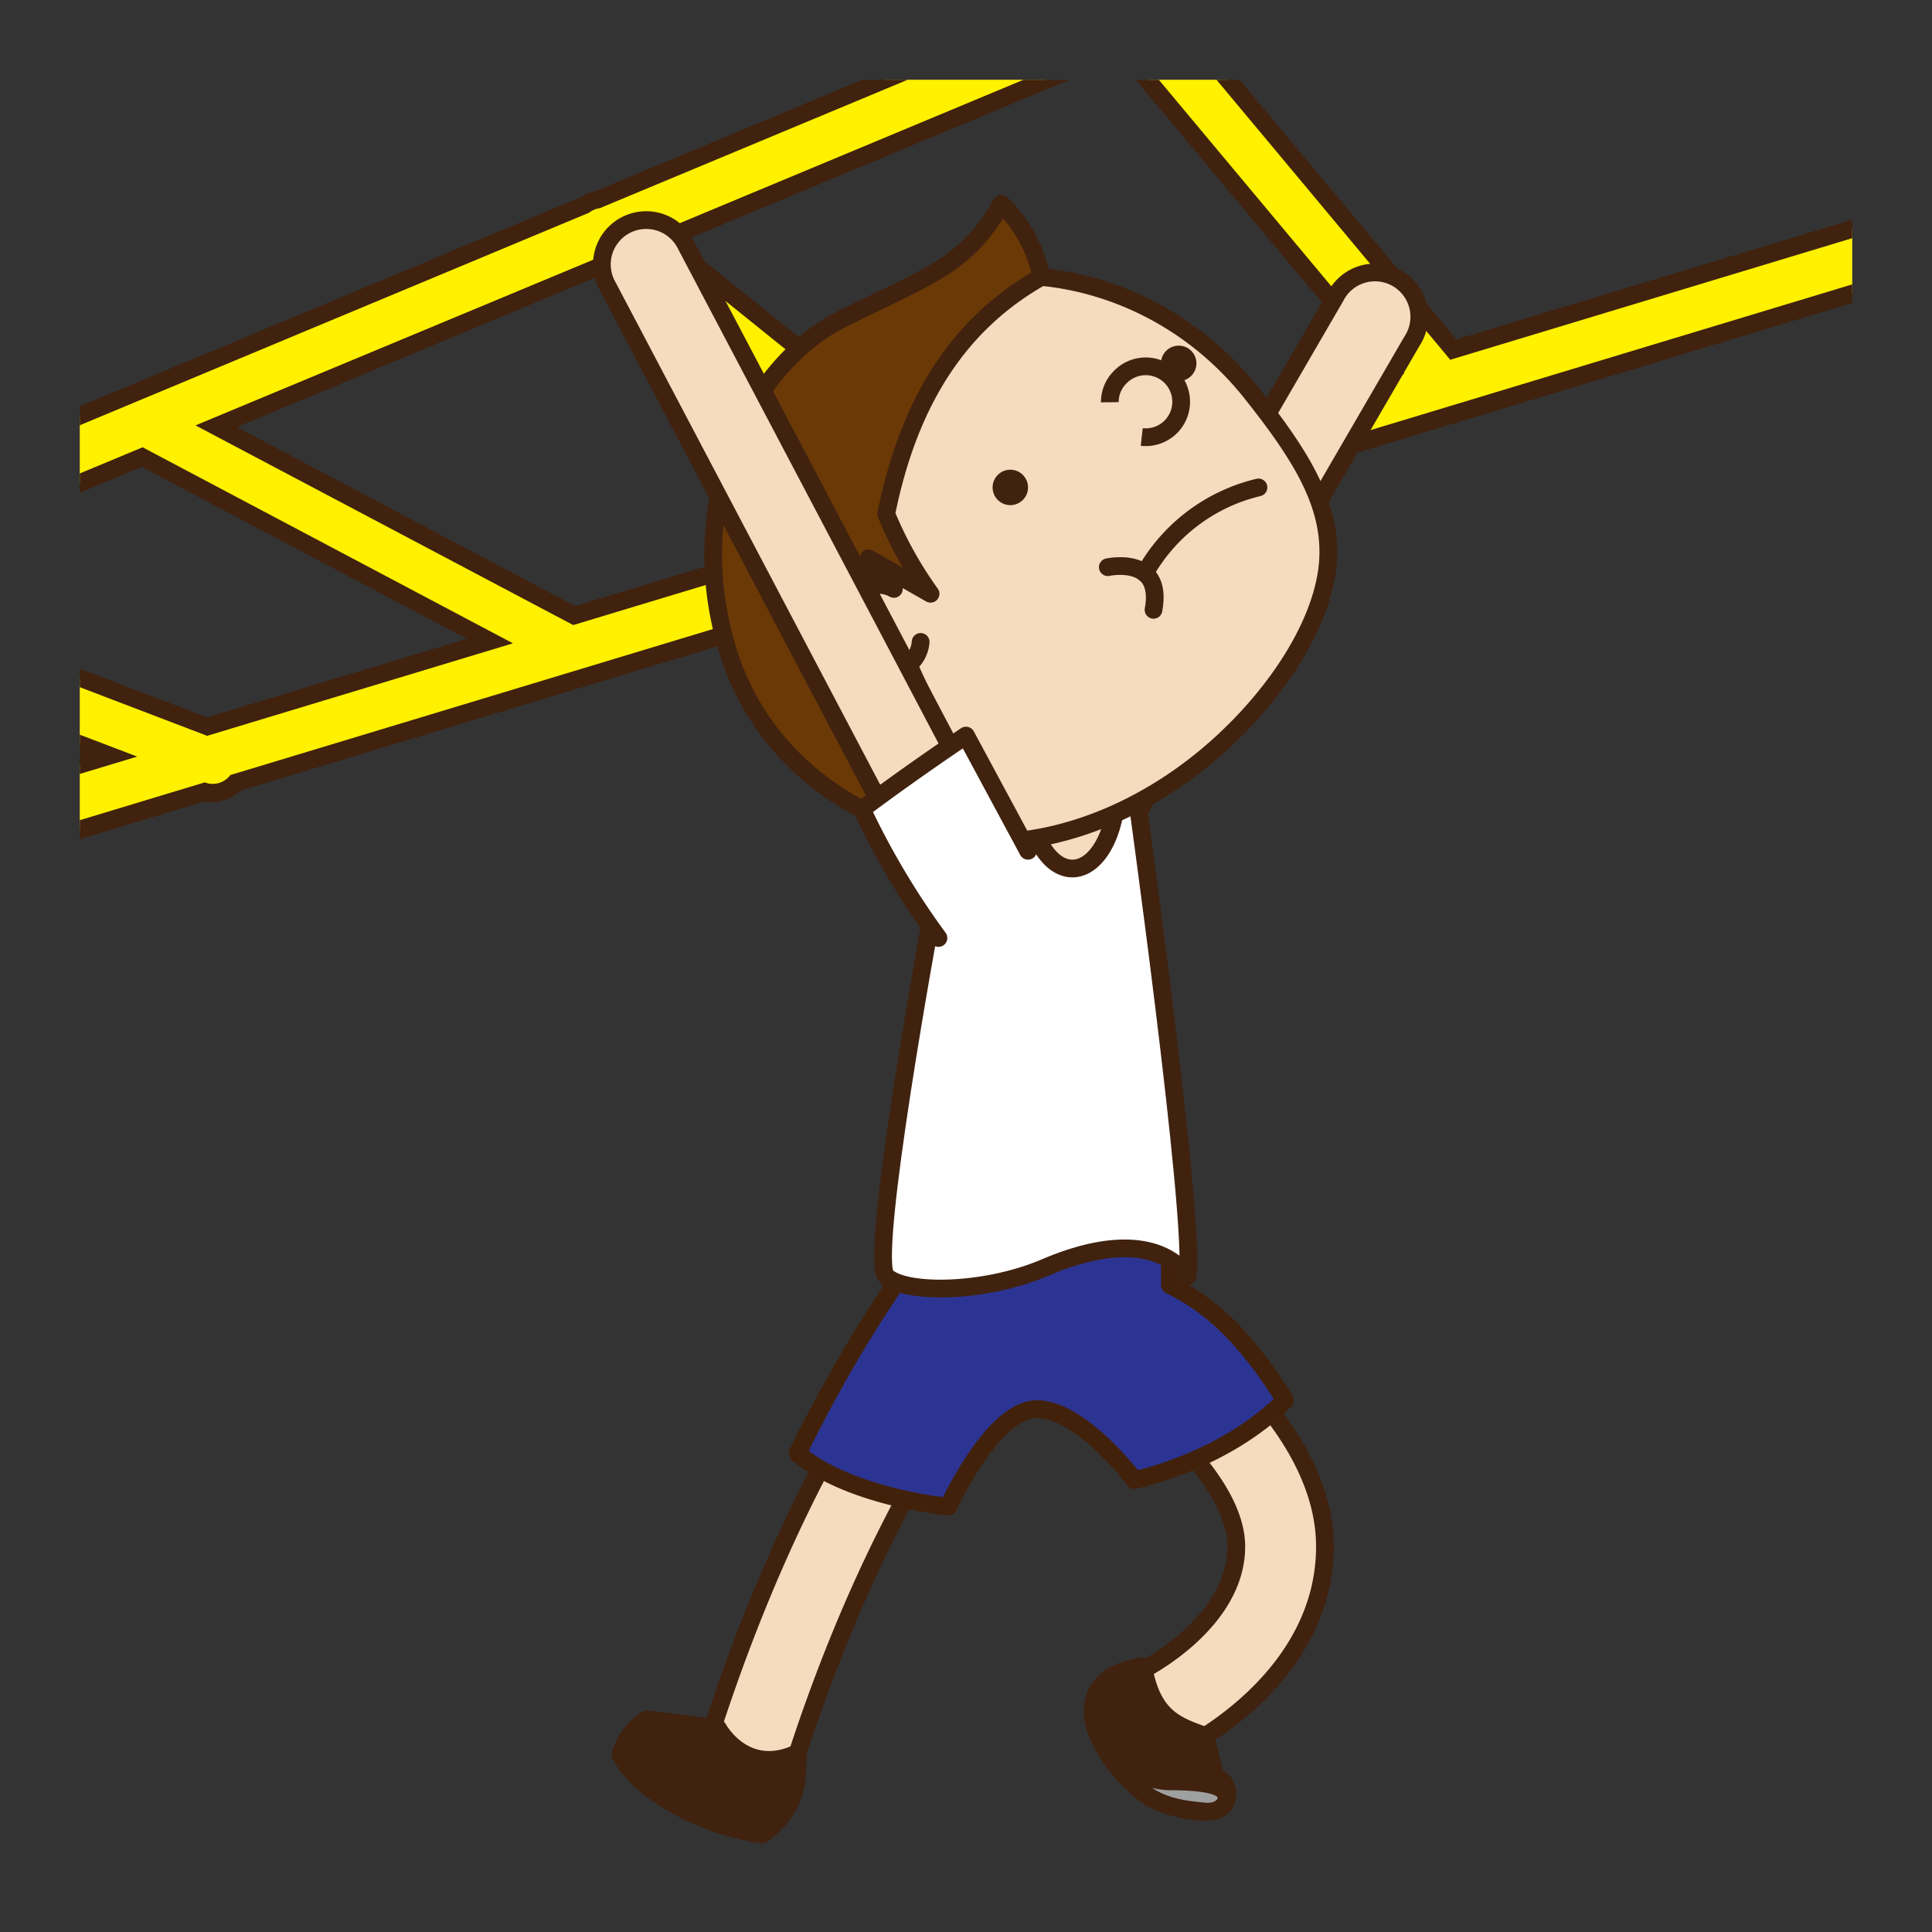 <svg id="レイヤー_1" data-name="レイヤー 1" xmlns="http://www.w3.org/2000/svg" xmlns:xlink="http://www.w3.org/1999/xlink" viewBox="0 0 218 218"><rect x="0" y="0" width="218" height="218" fill="#333333" stroke="none"/><defs><style>.cls-1,.cls-11,.cls-19,.cls-3{fill:none;}.cls-2{clip-path:url(#clip-path);}.cls-3{stroke:#9b7656;}.cls-10,.cls-11,.cls-12,.cls-13,.cls-14,.cls-16,.cls-17,.cls-19,.cls-3,.cls-8,.cls-9{stroke-linecap:round;stroke-linejoin:round;}.cls-10,.cls-11,.cls-12,.cls-13,.cls-14,.cls-16,.cls-17,.cls-19,.cls-3,.cls-7,.cls-8,.cls-9{stroke-width:2px;}.cls-4{clip-path:url(#clip-path-2);}.cls-5{fill:#fff100;}.cls-10,.cls-6{fill:#40220f;}.cls-14,.cls-7{fill:#f5dcbe;}.cls-10,.cls-11,.cls-12,.cls-13,.cls-14,.cls-7,.cls-9{stroke:#40220f;}.cls-7{stroke-miterlimit:10;}.cls-8{fill:#2c3493;stroke:#42210b;}.cls-17,.cls-9{fill:#fff;}.cls-12{fill:#9fa0a0;}.cls-13{fill:#6a3906;}.cls-15{clip-path:url(#clip-path-3);}.cls-16{fill:#f4dbbd;}.cls-16,.cls-17,.cls-19{stroke:#40210d;}.cls-18{fill:#40210d;}.cls-20{clip-path:url(#clip-path-4);}.cls-21{fill:#9b7656;}.cls-22{clip-path:url(#clip-path-5);}.cls-23{fill:#fff1e1;}</style><clipPath id="clip-path"><rect id="SVGID" class="cls-1" x="-228" y="8" width="200" height="200" rx="10"/></clipPath><clipPath id="clip-path-2"><rect id="SVGID-2" data-name="SVGID" class="cls-1" x="9" y="9" width="200" height="200" rx="10"/></clipPath><clipPath id="clip-path-3"><rect id="SVGID-3" data-name="SVGID" class="cls-1" x="246" y="10" width="200" height="200" rx="10"/></clipPath><clipPath id="clip-path-4"><rect id="SVGID-4" data-name="SVGID" class="cls-1" x="-55.76" y="-58" width="568.77" height="326.6"/></clipPath><clipPath id="clip-path-5"><rect id="SVGID-5" data-name="SVGID" class="cls-1" x="-229" y="249" width="200" height="200" rx="10"/></clipPath></defs><title>2-1 固定器具を使う</title><g class="cls-2"><ellipse class="cls-3" cx="-3.78" cy="117" rx="15.41" ry="11.32" transform="translate(-59.01 13.78) rotate(-30)"/></g><g class="cls-4"><path class="cls-5" d="M-34,106.5A3.52,3.52,0,0,1-37.35,104a3.43,3.43,0,0,1,.27-2.66A3.44,3.44,0,0,1-35,99.65l47.4-14.34L-27.89,69.9l-12.76,5.33A3.5,3.5,0,0,1-42,75.5a3.49,3.49,0,0,1-3.23-2.15,3.51,3.51,0,0,1,1.88-4.58L66,23.15a3.59,3.59,0,0,1,1.44-.6L234.65-47.23A3.5,3.5,0,0,1,236-47.5a3.49,3.49,0,0,1,3.23,2.15,3.51,3.51,0,0,1-1.88,4.58l-39.07,16.3,25.27,45.89L279,4.65A3.49,3.49,0,0,1,283.35,7,3.51,3.51,0,0,1,281,11.35l-254.4,77A3.51,3.51,0,0,1,24,89.5a3.37,3.37,0,0,1-.9-.12l-56.09,17A3.48,3.48,0,0,1-34,106.5ZM23.33,82l31.93-9.66L16,51.58-18.52,66ZM64.79,69.46l37.49-11.35-34.77-28-43.11,18Zm45.6-13.8,46.34-14L126.51,5.48,74.86,27ZM164,39.44,216.7,23.5,191.78-21.76,133.27,2.66Z"/><path class="cls-6" d="M236-46.5A2.5,2.5,0,0,1,238.31-45,2.5,2.5,0,0,1,237-41.69L196.87-25l26.19,47.58,56.22-17A2.25,2.25,0,0,1,280,5.5a2.5,2.5,0,0,1,.72,4.89L26,87.45a2.5,2.5,0,0,1-2,1,2.31,2.31,0,0,1-.89-.17h0l-56.39,17.06a2.25,2.25,0,0,1-.72.11,2.5,2.5,0,0,1-2.39-1.78,2.49,2.49,0,0,1,1.67-3.11l50.2-15.19L-27.9,68.83-41,74.31a2.49,2.49,0,0,1-1,.19A2.5,2.5,0,0,1-44.31,73,2.5,2.5,0,0,1-43,69.69L66.47,24a2.54,2.54,0,0,1,1.21-.51L235-46.31a2.49,2.49,0,0,1,1-.19M163.66,40.59,218.17,24.1,192.23-23,131.64,2.26l32,38.33M110.17,56.77l48.29-14.61L127.08,4.6a3.39,3.39,0,0,1-.23-.34L72.92,26.76l37.25,30M64.68,70.53l39.7-12L67.67,29,22.06,48,64.68,70.53M23.3,83.05,57.88,72.59,16.09,50.47-21.21,66l44.51,17M236-48.5h0a4.46,4.46,0,0,0-1.73.35L67.12,21.59a4.59,4.59,0,0,0-1.63.68L-43.73,67.85a4.49,4.49,0,0,0-2.42,5.88A4.49,4.49,0,0,0-42,76.5a4.46,4.46,0,0,0,1.73-.35L-27.87,71,9.3,85.2-35.3,98.69A4.51,4.51,0,0,0-38,100.88a4.48,4.48,0,0,0-.34,3.42A4.47,4.47,0,0,0-34,107.5a4.4,4.4,0,0,0,1.3-.19L23.13,90.42a4.94,4.94,0,0,0,.87.08,4.53,4.53,0,0,0,3.16-1.3L281.3,12.31A4.5,4.5,0,0,0,280,3.5a4.4,4.4,0,0,0-1.3.19L224,20.23,199.7-24l38-15.88a4.49,4.49,0,0,0,2.42-5.88A4.49,4.49,0,0,0,236-48.5ZM134.91,3.06l56.43-23.55L215.22,22.9,164.35,38.29,134.91,3.06ZM76.79,27.31,126.22,6.69,155,41.12,110.6,54.55,76.79,27.31ZM26.74,48.19l40.6-16.94L100.17,57.7,64.89,68.38,26.74,48.19ZM-15.82,66,16,52.68l36.66,19.4L23.37,80.94-15.82,66Z"/><line class="cls-7" x1="124.5" y1="88.5" x2="155" y2="36"/><path class="cls-7" d="M124.5,93.5A5,5,0,0,1,120.18,86l30.5-52.5a5,5,0,1,1,8.64,5L128.82,91A5,5,0,0,1,124.5,93.5Z"/><path class="cls-7" d="M85,202a5.2,5.2,0,0,1-1.54-.24,5,5,0,0,1-3.22-6.3c10.2-31.59,22.94-46.6,23.47-47.22a5,5,0,0,1,7.58,6.52c-.19.23-12.05,14.39-21.53,43.78A5,5,0,0,1,85,202Z"/><path class="cls-7" d="M131,198a5,5,0,0,1-2.17-9.5c.09-.05,10.67-5.34,10.67-14,0-7.58-10.9-16.33-14.72-18.8a5,5,0,0,1,5.44-8.4c2,1.28,19.28,12.89,19.28,27.2,0,15-15.66,22.68-16.33,23A5,5,0,0,1,131,198Z"/><path class="cls-8" d="M90,164c6,5,17,6,17,6s5-11,10-11,11,8,11,8,10-2,17-9c-5-8-9-11-13-13v-6s-26-1-29,3A158.47,158.47,0,0,0,90,164Z"/><path class="cls-9" d="M105,104s-7,38-5,40,11,2,18-1,13-3,16,1c1-6-6-56-6-56H110Z"/><path class="cls-10" d="M90,197.8c0,3.2,0,6.2-4,9.2-7-1-14-5-16-9a6.93,6.93,0,0,1,3-4l8,1S84,200.59,90,197.8Z"/><path class="cls-10" d="M129,188c1,6,4,6.76,7,7.88,1,4.12,2,7.12,1,8.12s-5,0-7-1c-4-3-5-5-6-7S122,189,129,188Z"/><path class="cls-11" d="M138.25,203.46A2.23,2.23,0,0,0,138,201c-1-1-4-1-7-1a12.57,12.57,0,0,1-5.63-1.56Z"/><path class="cls-12" d="M125.64,198.8C128,200,130,201,132,201c1,0,5,0,6,1s0,2.58-2,2.41C131,204,129,203,125.64,198.8Z"/><ellipse class="cls-7" cx="121" cy="89" rx="5" ry="9"/><path class="cls-7" d="M141.17,44.29c5.63,7.09,9.49,13,8.58,20-1,7.49-7.18,15.94-14.44,21.72C121.28,97.17,102,99.4,90.36,84.7S80.57,49.05,94.6,37.89,129.48,29.6,141.17,44.29Z"/><path class="cls-13" d="M117.5,31.25A15.71,15.71,0,0,0,113,23c-4,7-8,8-18,13S77,56,82,73s22.33,23,31.66,22A121.64,121.64,0,0,1,98,63l7,4a44.27,44.27,0,0,1-5-9C103,43,110,35.5,117.5,31.25Z"/><path class="cls-7" d="M128.83,49.31a4,4,0,1,0-2.46-6.72,3.9,3.9,0,0,0-1.14,2.8"/><path class="cls-11" d="M125,64s6.31-1.38,5.16,4.81"/><path class="cls-11" d="M129.18,64.69A20,20,0,0,1,142,55"/><circle class="cls-6" cx="114" cy="55" r="2"/><circle class="cls-6" cx="133" cy="41" r="2"/><path class="cls-14" d="M103.88,72.43A3.61,3.61,0,0,1,102,75.34c-1.94.91-4.46-.39-5.63-2.89s-.55-5.26,1.39-6.17a3.51,3.51,0,0,1,3.1.17"/><line class="cls-7" x1="107.5" y1="95.5" x2="73" y2="30"/><path class="cls-7" d="M103.08,97.83l-34.5-65.5a5,5,0,1,1,8.84-4.66l34.5,65.5C113.21,95.61,104,99.53,103.08,97.83Z"/><path class="cls-9" d="M105.89,105.84a87.9,87.9,0,0,1-8.64-14.52C103,87,109,83,109,83l7,13"/></g><g class="cls-15"><path class="cls-16" d="M216.87,87.28a3.23,3.23,0,0,1-.69-.07,3.3,3.3,0,0,1-2.53-3.91,63.72,63.72,0,0,1,9.46-22.21A3.29,3.29,0,0,1,228.43,65a58.11,58.11,0,0,0-8.34,19.73A3.3,3.3,0,0,1,216.87,87.28Z"/><path class="cls-17" d="M218.53,67.29a21.6,21.6,0,0,0,8.95,3.78l4-8.9-.75-10.32S221.53,60.1,218.53,67.29Z"/><path class="cls-16" d="M248.81,42.24c0,11.46-9.3,16.28-20.76,16.28-6.33,0-12.74-.74-16.55-4-3.08-2.63-4.2-7.16-4.2-12.29a20.76,20.76,0,0,1,41.51,0Z"/><path class="cls-16" d="M218.38,46.55a2.62,2.62,0,1,1-1.63-4.67,2.65,2.65,0,0,1,1.79.7"/><circle class="cls-18" cx="210.78" cy="43.03" r="0.91"/><path class="cls-17" d="M243.4,39.74c-15.35.92-43.47,2.32-47.62-2.31s14.36-5.68,14.36-5.68S227.87,37.91,243.4,39.74Z"/><path class="cls-17" d="M208.19,36.22c15.38,3,34.64,3.52,34.64,3.52s3.3,1.83,5.91.94c.55-5.93.8-16.3-15.29-19.83S208.7,26.21,208.19,36.22Z"/><path class="cls-19" d="M217.24,52.79s2.07-1.71,8,0"/><g class="cls-20"><path class="cls-21" d="M395.61,154l-.5-1.12-1.65.75L201,120.73l-.27,0-380.4,66-2.12.37L-18.46,534.32l.85,1.81L479.12,168.32ZM279,137.39l46.95,8-455,145.94-21.51-45.75L279.05,137.79ZM-152,242.6-165.95,213,235.8,130l36.14,6.18Zm484.92-96,55.2,9.44L-91,372.28l-36.64-77.92ZM200.75,124l26.18,4.48L-167.39,209.9-177,189.54ZM-89.63,375.25,393.9,157.06,471,170.26-16.34,531.11Z"/></g></g><g class="cls-22"><ellipse class="cls-23" cx="-122.96" cy="352.02" rx="173.57" ry="160.5"/></g></svg>